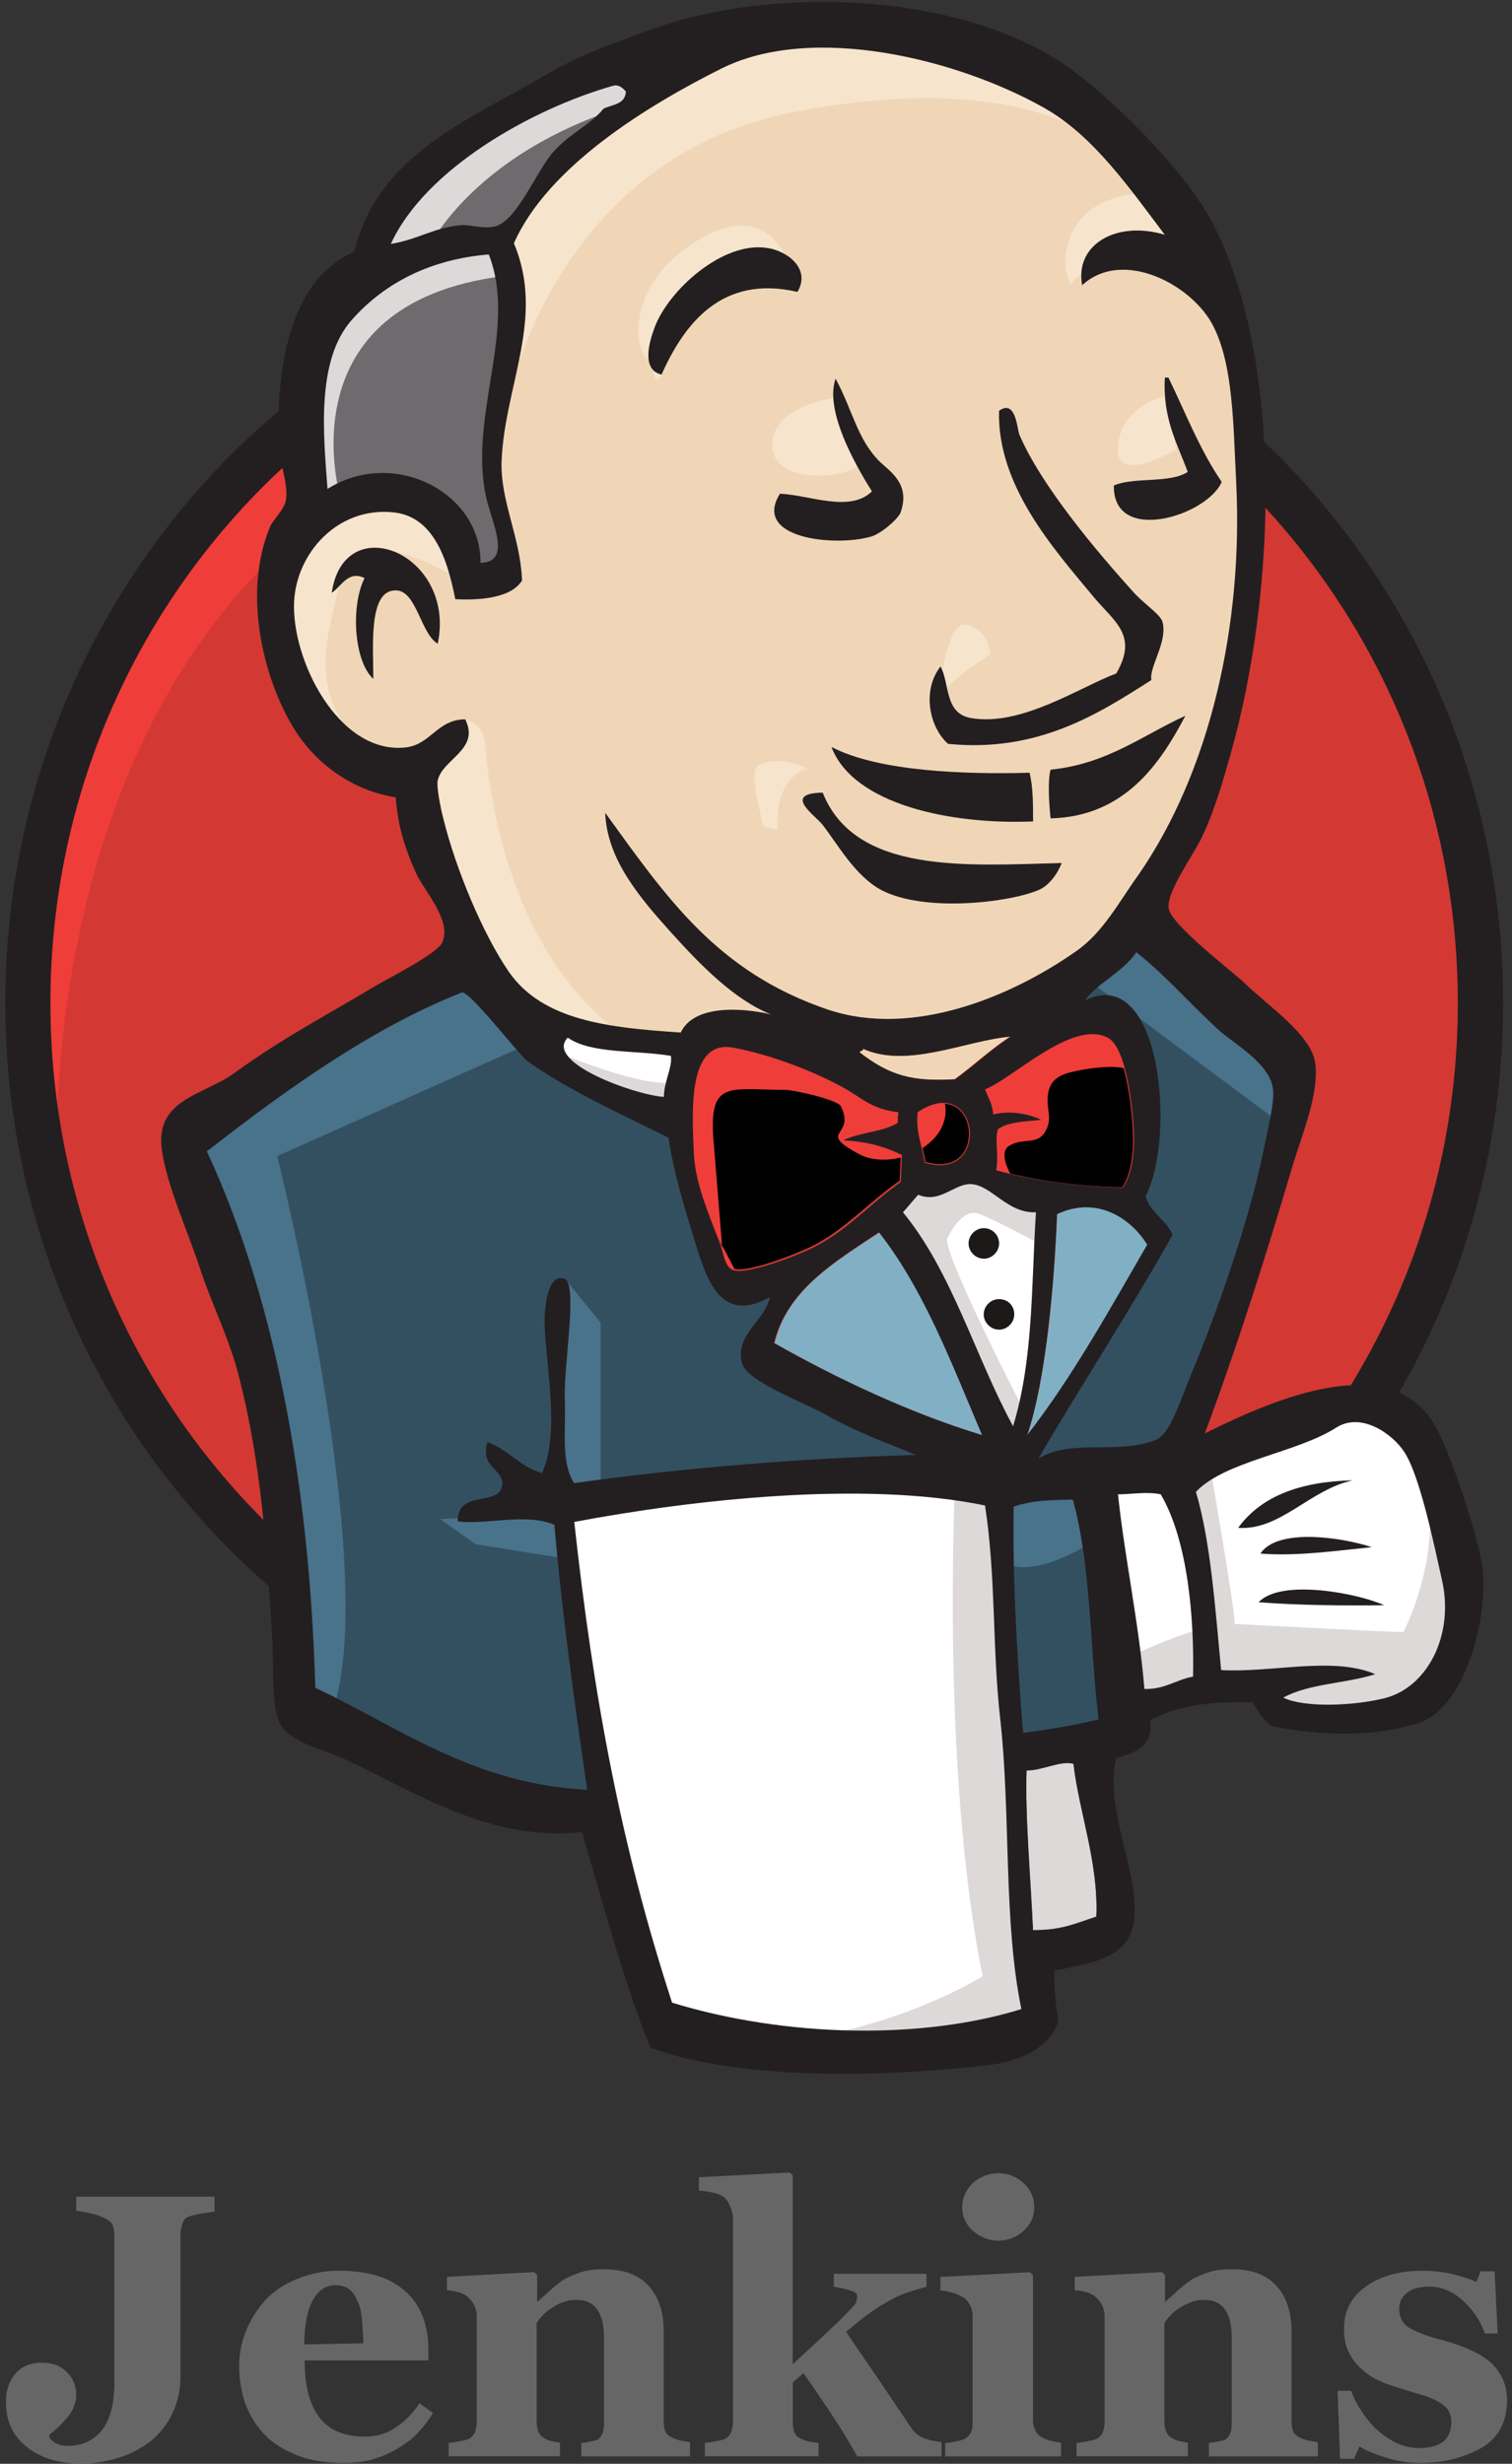 <?xml version="1.0" encoding="utf-8"?>
<!-- Generator: Adobe Illustrator 21.0.0, SVG Export Plug-In . SVG Version: 6.00 Build 0)  -->
<svg version="1.1" id="Layer_1" xmlns="http://www.w3.org/2000/svg" xmlns:xlink="http://www.w3.org/1999/xlink" x="0px" y="0px"
	 viewBox="0 0 1535 2500" style="enable-background:new 0 0 1535 2500;" xml:space="preserve">
<rect x="0" y="0" width="1535" height="2500" fill="#333333" stroke="none"/>
<style type="text/css">
	.st0{fill:#D33833;}
	.st1{fill:#EF3D3A;}
	.st2{fill:#231F20;}
	.st3{fill:#F0D6B7;}
	.st4{fill:#335061;}
	.st5{fill:#6D6B6D;}
	.st6{fill:#DCD9D8;}
	.st7{fill:#F7E4CD;}
	.st8{fill:#49728B;}
	.st9{fill:#FFFFFF;}
	.st10{stroke:#D33833;stroke-width:2;}
	.st11{fill:#81B0C4;}
	.st12{fill:#1D1919;}
	.st13{fill:#666666;}
</style>
<path class="st0" d="M1503.2,1014.9c0,416.4-330.2,754.3-737.6,754.3S28,1431.3,28,1014.9c0-416.4,330.2-754.3,737.6-754.3
	C1173.1,260.6,1503.2,598.4,1503.2,1014.9"/>
<path class="st1" d="M58.3,1201.6c0,0-53.5-786.4,671.6-809l-50.6-84.5L286.1,440.2L173.7,569.3l-98.2,188L19.6,976.2l16.7,146.3"/>
<path class="st2" d="M260.6,500.3C131.5,632.9,51.2,815.6,51.2,1017.8s80.3,384.9,209.4,517.5c129.7,132.7,307.6,214.2,505,214.2
	c197.5,0,375.4-81.5,505-214.1c129.1-132.7,209.4-315.3,209.4-517.5c0-202.3-80.3-384.9-209.4-517.5
	c-129.7-132.1-307.5-214.1-505-214.1C568.7,286.1,390.2,367.6,260.6,500.3L260.6,500.3z M227.8,1566.9
	C90.4,1426.5,5.4,1232,5.4,1017.8s85.1-408.7,222.5-549.7c137.4-140.4,327.8-227.8,537.8-227.8c210,0,400.3,87.4,537.8,227.8
	c137.4,140.4,222.5,334.9,222.5,549.7c0,214.1-85.1,408.7-222.5,549.1c-137.4,141-327.8,227.8-537.8,227.8
	C555.6,1794.7,365.3,1707.9,227.8,1566.9L227.8,1566.9z"/>
<path class="st3" d="M1076.1,1019l-112.4,16.7L812,1052.9l-98.2,2.4l-95.8-3l-73.2-22.6l-64.8-70.2l-50.6-143.4l-11.3-30.9
	L351,762.6l-39.3-64.8l-28-92.8l30.9-81.5l73.2-25.6l58.9,28l28,61.9l33.9-5.4l11.3-14.3l-11.3-64.8l-3-81.5l16.7-112.4l-0.6-64.2
	l51.2-82.1l89.8-64.8l157.1-67.2L994,56.5L1145.7,166l70.2,112.4l45.2,81.5l11.3,202.3l-33.9,174.3l-61.9,154.7l-58.3,82.7"/>
<path class="st4" d="M980.9,1505l-401.5,16.7v67.2l33.9,236.2l-16.7,19.6l-280.8-95.8l-19.6-33.9l-28-317.7l-66-190.4l-14.3-45.2
	l224.9-154.7l70.2-28l61.9,76.1l53.5,47.6l61.9,19.6l28,8.3l33.9,146.3l25.6,30.9l64.8-22.6l-45.2,87.4l243.9,115.4L980.9,1505"/>
<path class="st5" d="M314.7,524.7l73.2-25.6l58.9,28l28,61.9l33.9-5.4l8.3-33.9l-16.7-64.8l16.7-154.7l-14.3-84.5l50.6-58.9
	l109.5-86.9l-30.9-42.2l-154.7,76.1l-64.8,50.6L376,262.9L320,339.1l-16.7,89.8L314.7,524.7"/>
<path class="st6" d="M430.1,260.6c0,0,42.2-104.1,210.6-154.7C809,55.3,649,69.6,649,69.6l-182.6,70.2L396.2,210l-30.9,55.9
	L430.1,260.6 M345.6,505c0,0-58.9-196.9,166-224.9l-8.3-33.9l-154.7,36.3l-45.2,146.3l11.3,95.8L345.6,505"/>
<path class="st7" d="M435.4,766.2l36.9-35.7c0,0,16.7,1.8,19.6,21.4c3,19.6,11.3,196.9,132.1,292.1c11.3,8.9-89.8-14.3-89.8-14.3
	l-89.8-140.4 M952.4,712.7c0,0,6.5-85.1,29.7-78.5c23.2,6.5,23.2,29.7,23.2,29.7S949.4,699.6,952.4,712.7 M1185.6,400.9
	c0,0-46.4,9.5-50.6,50.6c-4.2,41,50.6,8.3,58.9,5.4 M845.9,403.9c0,0-61.9,8.3-61.9,47.6c0,39.3,70.2,36.3,89.8,19.6 M464,586.5
	c0,0-106.5-64.8-117.8-3c-11.3,61.9-36.3,106.5,16.7,171.3l-36.3-11.3l-33.9-86.9l-11.3-84.5l64.8-67.2l73.2,5.4l42.2,33.9
	L464,586.5 M514.6,409.3c0,0,47.6-247.5,289.1-295.1c198.7-39.3,303.4,8.3,342.6,53.5c0,0-177.3-210.6-345.6-146.3
	C632.4,86.3,508.6,204,511.6,279.6C516.3,409.3,514.6,409.3,514.6,409.3 M1165.9,195.7c0,0-81.5-3-84.5,70.2c0,0,0,11.3,5.4,22.6
	c0,0,64.8-73.2,104.1-33.9"/>
<path class="st7" d="M809.6,296.2c0,0-14.3-111.8-109.5-47c-61.9,42.2-55.9,101.1-45.2,112.4c11.3,11.3,8.3,33.9,16.7,18.4
	c8.3-15.5,5.9-66,36.9-80.3C738.8,285.5,790,270.1,809.6,296.2"/>
<path class="st8" d="M545.5,1055.3l-264.1,117.8c0,0,109.5,435.4,53.5,570.5l-39.3-14.3l-3-166l-73.2-314.1l-30.9-86.9L464,976.8
	L545.5,1055.3 M572.3,1296.2l37.5,45.8v168.3h-44.6c0,0-5.4-117.8-5.4-132.1c0-14.3,5.4-64.8,5.4-64.8 M573.5,1536l-126.7,5.4
	l36.3,25.6l89.8,14.3"/>
<path class="st4" d="M1005.9,1508l104.1-3l25.6,258.2l-106.5,14.3L1005.9,1508"/>
<path class="st4" d="M1033.9,1508l157-8.3c0,0,64.8-163,64.8-171.3c0-8.3,55.9-236.2,55.9-236.2L1185,960.1l-25.6-22.6l-67.2,67.2
	v261.2L1033.9,1508"/>
<path class="st8" d="M1104.1,1488.4l-98.2,19.6l14.3,78.5c36.3,16.7,98.2-28,98.2-28 M1107.1,996.4l196.9,146.3l5.4-67.2
	l-148.7-137.4L1107.1,996.4"/>
<path class="st9" d="M671,2061.2l-58.3-236.2l-29.1-174.3l-4.8-129.1l263.5-14.3h163.6l-14.9,295.1l25.6,227.8l-3,42.2l-213.6,16.7
	L671,2061.2"/>
<path class="st6" d="M969.6,1505c0,0-14.3,292.1,28,500.3c0,0-84.5,53.5-207.6,67.2l236.2-8.3l28-16.7l-33.9-460.4l-8.9-98.8"/>
<path class="st9" d="M1139.8,1741.2l109.5-30.9l207.6-11.3l30.9-95.8l-55.9-166l-64.8-8.3l-89.8,28l-85.7,42.2l-45.8-8.3L1110,1505"
	/>
<path class="st6" d="M1138,1684.7c0,0,73.2-33.9,84.5-30.9l-30.9-154.7l36.3-14.3c0,0,25.6,146.3,25.6,163c0,0,157,8.3,171.3,8.3
	c0,0,33.9-64.8,25.6-132.1l30.9,89.8l3,50.6l-45.2,67.2l-50.6,11.3l-84.5-3l-28-36.3l-98.2,14.3l-30.9,11.3"/>
<path class="st9" d="M1027.3,1485.4l-61.9-157l-64.8-92.8c0,0,14.3-39.3,33.9-39.3h64.8l61.9,22.6l-5.4,104.1L1027.3,1485.4"/>
<path class="st6" d="M1039.8,1431.9c0,0-78.5-151.7-78.5-174.3c0,0,14.3-33.9,33.9-25.6c19.6,8.3,61.9,30.9,61.9,30.9v-53.5
	l-95.8-19.6l-64.8,8.3l109.5,259.4l22.6,3"/>
<path class="st9" d="M696,1061.3l-77.9-8.3l-73.2-22.6v25.6l35.7,39.3l112.4,50.6"/>
<path class="st6" d="M570.5,1069.6c0,0,86.8,36.3,115.4,28l3,33.9l-78.5-16.7l-47.6-33.9L570.5,1069.6"/>
<path class="st0" d="M1139.8,1205.8c-47.6-1.2-91-7.1-128.5-17.8c2.4-15.5-2.4-30.3,1.8-41.6c10.7-7.7,28-7.7,44-9.5
	c-13.7-6.5-33.3-9.5-48.8-5.4c-0.6-10.7-5.4-17.3-8.3-25.6c26.8-9.5,89.8-72,125.5-51.8c17.3,10.1,24.4,66,25.6,94
	C1152.3,1170.7,1148.7,1193.3,1139.8,1205.8"/>
<path class="st10" d="M1139.8,1205.8c-47.6-1.2-91-7.1-128.5-17.8c2.4-15.5-2.4-30.3,1.8-41.6c10.7-7.7,28-7.7,44-9.5
	c-13.7-6.5-33.3-9.5-48.8-5.4c-0.6-10.7-5.4-17.3-8.3-25.6c26.8-9.5,89.8-72,125.5-51.8c17.3,10.1,24.4,66,25.6,94
	C1152.3,1170.7,1148.7,1193.3,1139.8,1205.8L1139.8,1205.8z"/>
<path class="st0" d="M911.9,1127.9c0,3.6,0,7.1-0.6,10.7c-14.9,9.5-38.7,9.5-55.3,17.8c23.8,1.2,42.8,7.1,59.5,14.9
	c-0.6,8.9-0.6,18.4-1.2,27.4c-27.4,18.4-52.4,46.4-84.5,64.2c-15.5,8.3-68.4,29.7-84.5,25.6c-8.9-2.4-10.1-13.7-13.7-24.4
	c-7.7-22.6-25.6-59.5-27.4-94c-1.8-43.4-6.5-116.6,40.4-107.7c38.1,7.1,82.1,24.4,111.2,40.5
	C874.5,1113.6,884.6,1125.5,911.9,1127.9"/>
<path class="st10" d="M911.9,1127.9c0,3.6,0,7.1-0.6,10.7c-14.9,9.5-38.7,9.5-55.3,17.8c23.8,1.2,42.8,7.1,59.5,14.9
	c-0.6,8.9-0.6,18.4-1.2,27.4c-27.4,18.4-52.4,46.4-84.5,64.2c-15.5,8.3-68.4,29.7-84.5,25.6c-8.9-2.4-10.1-13.7-13.7-24.4
	c-7.7-22.6-25.6-59.5-27.4-94c-1.8-43.4-6.5-116.6,40.4-107.7c38.1,7.1,82.1,24.4,111.2,40.5
	C874.5,1113.6,884.6,1125.5,911.9,1127.9L911.9,1127.9z"/>
<path class="st0" d="M938.7,1179.6c-4.2-23.8-8.9-30.3-7.1-51.2C995.2,1086.2,1006.5,1201,938.7,1179.6"/>
<path class="st10" d="M938.7,1179.6c-4.2-23.8-8.9-30.3-7.1-51.2C995.2,1086.2,1006.5,1201,938.7,1179.6L938.7,1179.6z"/>
<path class="st1" d="M1030.3,1198.7c0,0-19.6-28-5.4-36.3c14.3-8.3,28,0,36.3-14.3c8.3-14.3,0-22.6,3-39.3
	c3-16.7,16.7-19.6,30.9-22.6c14.3-3,53.5-8.3,58.9,5.4l-16.7-50.6l-33.9-11.3L997,1091.6l-5.4,30.9v61.9 M735.3,1291.5
	c-3.6-44-7.1-87.4-10.7-131.5c-5.9-65.4,15.5-54.1,72.6-54.1c8.9,0,53.5,10.1,56.5,16.7c15.5,31.5-25.6,24.4,17.8,48.2
	c36.3,19.6,101.1-11.9,86.3-56.5c-8.3-10.1-42.8-3-55.3-9.5l-66-33.9c-28-14.3-92.2-35.7-121.9-15.5
	c-75.6,51.2,4.8,179.7,31.5,233.2"/>
<path class="st2" d="M809.6,296.2c-76.7-17.8-114.8,32.1-138,83.9c-20.8-4.8-12.5-33.3-7.1-47.6c13.7-37.5,69-88,114.2-80.9
	C797.7,254,823.9,271.9,809.6,296.2 M1182.6,383.1h3.6c17.3,35.7,32.1,73.8,54.1,105.9c-14.9,34.5-110.6,64.2-109.5,3.6
	c20.8-8.9,56.5-1.8,75-13.7C1195.1,449.7,1180.2,424.7,1182.6,383.1 M848.3,384.3c16.7,30.3,22,61.9,45.2,84.5
	c10.7,10.1,30.9,22.6,20.8,51.2c-2.4,6.5-19.6,21.4-29.7,24.4c-36.3,10.7-121.4,2.4-92.8-43.4c30.3,1.2,70.8,19.6,93.4-2.4
	C867.9,471.1,837,416.4,848.3,384.3 M1168.9,690c-54.7,35.1-116,73.8-206.4,64.8c-19-16.7-26.8-54.1-7.7-78.5
	c9.5,16.7,3.6,47.6,30.9,52.3c51.2,8.9,110.6-31.5,147.5-45.2c22.6-38.7-1.8-52.4-22.6-77.3c-42.2-50.6-98.2-113.6-96.4-189.2
	c17.3-12.5,18.4,19,20.8,24.4c22,51.2,77.3,117.2,117.2,161.2c10.1,10.7,26.2,21.4,28,28.6C1185.6,651.4,1166.5,676.4,1168.9,690
	 M444.4,653.2c-17.2-10.1-21.4-52.9-41.6-54.1c-29.1-1.8-23.8,55.9-23.8,89.8c-19.6-17.8-23.2-73.8-8.9-102.3
	c-16.7-8.3-23.8,8.9-33.3,14.9C349.2,515.2,463.4,561.6,444.4,653.2 M1203.4,726.3c-25.6,48.8-61.9,102.3-136.8,104.1
	c-1.8-15.5-3-39.9,0-49.4C1124.3,775.1,1160,746,1203.4,726.3 M844.1,757.9c47.6,25,135.6,28,201.1,26.2c3.6,14.3,3.6,32.1,3.6,49.4
	C964.9,837,866.1,816.2,844.1,757.9 M835.2,804.3c33.3,83.3,146.9,73.8,242.7,71.4c-4.2,10.7-13.1,23.8-25,28
	c-30.9,12.5-115.4,22-158.2-0.6c-26.8-14.3-44.6-47-59.5-66C828.7,828.1,793,804.9,835.2,804.3"/>
<path class="st11" d="M1164.8,1262.9c-38.7,66.6-76.1,135-121.9,193.3c19-56.5,27.4-151.7,30.3-224.3
	C1113.6,1212.9,1148.1,1236.1,1164.8,1262.9"/>
<path class="st2" d="M1373.6,1502.1c-43.4,8.9-73.8,51.2-116.6,48.2C1280.8,1517.5,1321.2,1503.2,1373.6,1502.1 M1392.6,1569.9
	c-35.7,3.6-77.3,9.5-113,6.5C1296.8,1550.2,1362.3,1559.8,1392.6,1569.9 M1405.1,1628.8c-39.9,0.6-89.2,0-127.3-3
	C1300.4,1601.4,1379.5,1616.9,1405.1,1628.8"/>
<path class="st6" d="M1089.8,1789.4c5.9,50,25.6,100.5,23.2,155.3c-22,7.1-34.5,13.7-64.3,13.7c-1.8-46.4-8.3-117.8-6.5-162.4
	C1056.5,1797.1,1077.9,1785.8,1089.8,1789.4"/>
<path class="st3" d="M1025.6,1051.7c-20.2,13.1-36.9,29.1-56.5,43.4c-42.8,2.4-66-3-97-27.4c0.6-1.8,3.6-1.2,3.6-3.6
	C921.5,1084.5,979.8,1055.9,1025.6,1051.7"/>
<path class="st11" d="M786.4,1362.9c12.5-54.1,61.9-82.7,106.5-112.4c45.8,58.3,73.8,133.2,104.7,205.8
	C924.4,1434.2,850.1,1399.1,786.4,1362.9"/>
<path class="st2" d="M1042.2,1796.5c-1.8,44.6,4.2,115.4,6.5,162.4c29.7,0,42.2-6.5,64.3-13.7c2.4-54.7-17.3-105.3-23.2-155.3
	C1077.9,1785.8,1056.5,1797.1,1042.2,1796.5z M583,1544.3c19.6,179.1,47.6,329,99.3,487.8c114.8,35.1,252.8,38.1,354.6,6.5
	c-18.4-89.2-10.7-198.1-21.4-293.9c-8.3-72-4.2-144-15.5-217.1C876.8,1502.1,703.1,1521.7,583,1544.3L583,1544.3z M1029.1,1528.8
	c-1.2,76.7,3.6,152.9,9.5,229.6c29.7-4.2,49.4-7.1,76.7-13.7c-8.9-73.8-7.7-157.6-26.2-223.1
	C1068.4,1522.3,1049.9,1521.7,1029.1,1528.8L1029.1,1528.8z M1178.4,1516.3c-14.3-3-30.3,0-43.4,0c6.5,62.5,21.4,131.5,26.8,197.5
	c20.8,0.6,32.1-9.5,49.4-12.5C1212.4,1643.6,1206.4,1563.9,1178.4,1516.3L1178.4,1516.3z M1405.1,1723.3
	c44-10.7,71.4-64.2,58.9-119.6c-8.3-36.9-22.6-107.1-38.7-130.9c-11.3-17.2-42.8-40.4-68.4-24.4c-41,26.2-113,33.9-142.8,65.4
	c14.9,50,19.6,117.8,25.6,180.8c51.2,3,113.6-14.3,156.5,4.2c-29.7,9.5-67.8,9.5-93.4,23.8C1324.2,1732.9,1373,1731.1,1405.1,1723.3
	L1405.1,1723.3z M997,1456.2c-30.9-72.6-58.9-147.5-104.7-205.8c-44.6,29.7-93.4,58.3-106.5,112.4
	C850.1,1399.1,924.4,1434.2,997,1456.2L997,1456.2z M1073.1,1232c-3,72.6-11.3,167.8-30.3,224.3c45.8-58.9,83.3-126.7,121.9-193.3
	C1148.1,1236.1,1113.6,1212.9,1073.1,1232L1073.1,1232z M986.9,1201.6c-17.3-1.8-32.1,20.2-54.7,10.7c-5.4,5.9-10.1,11.9-15.5,17.8
	c50,60.7,73.2,146.3,111.8,217.1c20.8-68.4,18.4-142.8,23.2-217.1C1023.2,1231.4,1007.1,1203.4,986.9,1201.6L986.9,1201.6z
	 M931.6,1128.5c-1.8,20.8,3,27.4,7.1,51.2C1006.5,1201,995.2,1086.2,931.6,1128.5z M856,1103.5c-29.1-16.1-73.2-33.3-111.2-40.4
	c-47-8.9-42.2,64.2-40.4,107.7c1.8,34.5,19.6,70.8,27.4,94c3.6,10.7,4.8,22,13.7,24.4c16.1,3.6,69.6-17.2,84.5-25.6
	c32.1-17.2,57.1-45.2,84.5-64.2c0.6-8.9,0.6-18.4,1.2-27.4c-16.7-8.3-35.1-13.7-59.5-14.9c16.1-8.3,40.5-8.3,55.3-17.8
	c0-3.6,0-7.1,0.6-10.7C884.6,1125.5,874.5,1113.6,856,1103.5L856,1103.5z M576.4,1052.9c-24.4,25,68.4,58.3,97.6,60.1
	c0-15.5,8.9-30.3,7.1-41.6C646,1065.4,600.2,1069.6,576.4,1052.9L576.4,1052.9z M876.3,1064.2c0,2.4-3,1.8-3.6,3.6
	c31.5,24.4,54.7,29.7,97,27.4c19-13.7,36.3-30.3,56.5-43.4C979.8,1055.9,921.5,1084.5,876.3,1064.2L876.3,1064.2z M1151.1,1147.5
	c-1.2-27.4-8.3-83.9-25.6-94c-35.7-20.8-98.7,42.2-125.5,51.8c3,8.3,7.7,14.9,8.3,25.6c16.1-4.2,35.1-1.2,48.8,5.4
	c-16.1,1.8-33.3,1.8-44,9.5c-3.6,11.3,1.2,26.2-1.8,41.6c37.5,10.7,80.9,16.1,128.5,17.8C1148.7,1193.3,1152.3,1170.7,1151.1,1147.5
	L1151.1,1147.5z M535.4,1076.7c-7.7-5.4-59.5-72.6-66.6-69.6c-93.4,36.9-180.8,100.5-258.8,161.2c74.4,160,104.7,355.7,110.1,544.3
	c85.1,39.9,160,97.6,276,103.5c-13.7-94.6-25.6-179.7-33.3-268.9c-29.1-12.5-70.8,0.6-98.2-3.6c0-32.7,41.6-14.3,45.2-36.3
	c2.4-16.7-23.2-17.8-14.9-44c21.4,7.7,32.7,25,55.3,31.5c20.8-45.2,0-125.5,3-163.6c0.6-7.1,3.6-39.3,19.6-33.9
	c14.3,4.8-0.6,86.3,0.6,121.9c1.2,33.3-4.2,64.8,9.5,85.7c111.8-15.5,225.5-25,346.8-28.6c-26.8-11.3-58.3-22-92.8-41.6
	c-19-10.7-77.9-32.7-83.3-50.6c-8.9-28.6,22.6-43.4,28-67.8c-56.5,30.9-67.2-29.7-80.9-72c-11.9-38.7-19-67.8-22-89.8
	C629.4,1129.7,577,1106.5,535.4,1076.7L535.4,1076.7z M1101.7,1014.9c77.9-37.5,92.2,141,61.3,198.7c4.8,17.2,20.8,23.8,27.4,39.3
	c-43.4,77.9-91.6,150.5-136.2,227.2c32.7-20.8,80.3-3.6,119-19c14.3-5.4,24.4-38.1,35.1-64.2c29.7-71.4,60.7-161.8,74.4-229.6
	c3-15.5,11.9-49.4,9.5-63.1c-3.6-25-36.9-43.4-54.1-58.3c-31.5-28.6-51.2-52.9-84.5-79.7C1141,985.7,1112.4,998.8,1101.7,1014.9
	L1101.7,1014.9z M357.5,324.2c-36.9,41-29.1,117.2-25,171.9c67.2-42.2,155.9,3.6,155.3,75c32.1-0.6,11.9-39.9,6-65.4
	c-19-82.7,32.1-171.9,2.4-247.5C438.4,262.9,391.4,286.1,357.5,324.2L357.5,324.2z M622.8,86.9c-83.9,23.8-191.5,85.1-226,160.6
	c26.8-4.2,45.2-17.2,71.4-19c10.1-0.6,23.2,4.2,34.5,1.2c22.6-5.9,42.2-57.1,59.5-76.1c16.7-18.4,36.9-26.8,50.6-43.4
	c8.9-4.2,22-4.2,22.6-17.3C631.8,88.6,627.6,85.7,622.8,86.9L622.8,86.9z M1060.1,109.5c-87.4-49.4-235-86.3-327.8-39.9
	c-75,37.5-176.1,99.3-210.6,177.3c32.1,75.5-9.5,144.5-12.5,221.3c-1.2,41,19,76.2,20.8,120.8c-11.3,18.4-44.6,20.2-67.8,19
	c-7.7-39.3-21.4-83.3-61.9-88c-57.1-6.5-99.3,41-101.7,90.4c-3,58.3,44.6,154.7,112.4,148.1c26.2-2.4,32.7-28.6,61.3-28.6
	c15.5,30.9-23.8,40.4-28,62.5c-1.2,6,3,28,5.9,38.7c12.5,50.6,39.9,116.6,66.6,155.3c34.5,49.4,101.7,56.5,174.3,61.3
	c13.1-28,60.7-25.6,91.6-18.4c-37.5-14.9-72-50.6-100.5-82.1c-32.7-36.3-66-75-67.8-122.5c62.5,86.3,113.6,161.8,226.6,199.9
	c85.7,28.5,185.6-13.1,251.6-59.5c27.4-19,43.4-50,63.1-77.3c72.6-104.7,106.5-253.4,99.3-398c-3-59.5-3-119-23.2-158.8
	c-20.8-41.6-91.6-79.7-133.2-41.6c-7.7-41,34.5-66,83.9-51.2C1147.5,192.1,1110.6,138,1060.1,109.5L1060.1,109.5z M1223.1,1454.5
	c68.4-33.9,195.7-91,237.9,0c16.1,33.9,34.5,90.4,42.2,125.5c11.3,48.8-12.5,152.3-63.1,168.3c-44.6,14.3-96.4,13.7-149.9,3
	c-6.5-5.4-13.1-14.3-18.4-23.8c-38.1-1.2-74.4,1.8-104.1,17.9c3,28.5-16.1,32.7-34.5,38.7c-13.1,52.9,26.8,121.9,17.3,169.5
	c-6.5,34.5-48.8,39.9-79.7,45.8c-1.2,19,1.2,35.1,3.6,51.2c-7.1,26.2-38.7,41-69,44.6c-99.3,11.9-249.8,17.2-345-17.3
	c-26.8-65.4-47.6-144.6-69.6-218.9c-92.8,10.1-168.3-39.9-239.1-73.2c-24.4-11.3-58.3-17.8-67.8-37.5c-8.9-19-5.4-55.3-7.7-89.2
	c-5.4-87.4-10.7-171.9-33.3-261.2c-10.1-40.4-28.6-75.5-41-114.2c-11.9-35.7-32.1-80.3-37.5-116c-7.7-52.9,42.2-55.9,73.8-79.1
	c49.4-35.7,88-55.3,141.6-87.4c16.1-9.5,63.7-33.3,69-44.6c10.7-22-18.4-52.9-26.2-70.2c-12.5-27.4-19-50.6-20.8-77.3
	c-44.6-7.1-79.1-33.9-99.3-63.6c-33.9-50-57.7-142.2-28-211.8c2.4-5.4,13.7-16.7,15.5-25c3.6-16.7-6.5-38.7-7.1-56.5
	c-3-91,15.5-169.5,76.7-196.9c25-99.3,114.2-132.1,198.1-181.4c31.5-18.4,66-30.3,101.7-43.4c127.9-47,324.8-38.1,431.3,42.2
	c45.2,33.9,117.2,105.9,142.8,158.2c68.4,137.4,63.1,367.6,15.5,535.4c-6.5,22.6-15.5,55.3-28.6,82.7c-8.9,19-36.9,56.5-33.9,73.2
	c3.6,17.3,64.3,63.1,77.3,75.6c23.2,22.6,67.8,52.4,71.4,80.9c4.2,30.3-13.1,72-22,101.1C1284.3,1277.2,1255.8,1367,1223.1,1454.5
	L1223.1,1454.5z"/>
<path class="st7" d="M768,778.7c3.6-4.8,23.8-12.5,52.3,1.2c0,0-33.9,5.4-30.9,61.9l-14.3-3C775.7,839.4,760.8,788.2,768,778.7"/>
<path class="st12" d="M1014.3,1261.7c0,8.3-7.1,15.5-15.5,15.5c-8.3,0-15.5-7.1-15.5-15.5c0-8.3,7.1-15.5,15.5-15.5
	C1007.7,1246.3,1014.3,1253.4,1014.3,1261.7 M1029.7,1333.7c0,8.3-7.1,15.5-15.5,15.5c-8.3,0-15.5-7.1-15.5-15.5s7.1-15.5,15.5-15.5
	C1023.2,1318.2,1029.7,1324.8,1029.7,1333.7"/>
<g>
	<path class="st13" d="M219.5,2243.9c-4.8,0.6-8.9,1.2-12.5,1.8c-3.6,0.6-7.1,1.2-11.9,2.4c-5.4,1.2-8.3,3.6-9.5,7.1
		c-1.2,3.6-2.4,7.1-2.4,11.9v145.1c0,12.8-2.8,25.4-8.3,36.9c-5.4,11.3-12.5,20.2-22,28c-9.5,7.1-20.2,13.1-32.1,16.7
		c-11.9,3.6-24.4,6-37.5,6c-23.2,0-41.6-5.4-55.9-16.7c-14.3-11.3-21.4-26.2-21.4-45.8c0-11.3,3-20.8,9.5-28.6
		c6.5-7.7,15.5-11.3,26.8-11.3c10.7,0,19,3,25.6,9.5c6.5,6.5,9.5,14.3,9.5,23.2c0,7.7-3,15.5-8.3,22c-5.4,6.5-11.9,13.1-19,18.4v2.4
		c1.2,2.4,3.6,4.8,7.1,6.5c3.6,1.8,7.7,2.4,11.3,2.4c14.9,0,26.8-5.4,35.1-16.1c8.3-10.7,12.5-26.8,12.5-48.2v-148.7
		c0-4.2-0.6-8.3-1.8-11.3s-4.8-5.4-10.1-7.7c-3.6-1.8-8.3-3-13.7-4.2c-5.4-1.2-9.5-1.8-13.1-2.4V2229h140.4v14.9H219.5L219.5,2243.9
		z M439.6,2448.5c-4.2,7.1-9.5,13.7-15.5,20.2c-5.9,6.5-13.1,11.3-20.8,16.1c-8.3,4.8-16.7,8.3-25,10.7c-8.3,2.4-18.4,3.6-29.1,3.6
		c-18.4,0-33.9-2.4-47.6-7.7c-13.1-5.4-24.4-11.9-32.7-20.8c-8.9-8.9-14.9-19-19.6-30.9c-4.3-12.4-6.5-25.5-6.5-38.7
		c0-12.5,2.4-25,7.1-36.3c4.8-11.3,11.3-22,19.6-30.9s19-16.1,32.1-21.4c13.6-5.6,28.1-8.4,42.8-8.3c17.3,0,31.5,2.4,42.8,6.5
		c11.3,4.2,20.2,10.1,27.4,17.3c7.1,7.1,11.9,15.5,15.5,25c3,9.5,4.8,19.6,4.8,30.3v11.9H309.3c0,25.6,4.8,44.6,14.9,57.7
		c9.5,13.1,25.6,19.6,46.4,19.6c11.9,0,22-3,31.5-9.5c9.5-6.4,17.6-14.7,23.8-24.4L439.6,2448.5L439.6,2448.5z M368.8,2377.7
		c0-7.1-0.6-14.9-1.2-22.6c-0.6-7.7-1.8-14.3-4.2-19c-2.4-5.9-4.8-10.1-8.9-13.1c-3.6-3-8.3-4.2-13.7-4.2c-9.5,0-17.3,4.8-22.6,14.3
		c-6,9.5-8.9,25-9.5,45.8L368.8,2377.7L368.8,2377.7z M701.9,2492.5H590.1v-13.7c2.4,0,5.4-0.6,8.3-1.2c3.6-0.6,5.9-1.2,7.7-1.8
		c2.4-1.2,4.2-3.6,5.3-6c1.2-2.4,1.8-6.5,1.8-11.3v-86.8c0-12.5-2.4-22-7.1-28.5c-4.8-6.5-11.3-9.5-20.8-9.5
		c-4.8,0-9.5,0.6-13.7,2.4c-4.2,1.2-8.3,3.6-12.5,6.5c-3.6,2.4-6.5,4.8-8.9,7.7c-2.4,2.4-4.2,4.8-5.4,7.1v99.3
		c0,4.2,0.6,7.7,1.8,10.7c1.2,3,3.6,5.4,5.9,6.5c1.8,1.2,4.2,2.4,7.1,3l8.9,1.8v13.7h-113v-13.7c3,0,5.9-0.6,9.5-1.2
		c3-0.6,5.9-1.2,8.3-1.8c4.2-1.2,6.5-3.6,8.3-6.5c1.2-3,2.4-6.5,2.4-11.3v-108.3c0-3.6-1.2-7.7-3-11.3c-1.8-3.6-4.8-6.5-7.7-8.9
		c-2.4-1.2-4.8-3-8.3-3.6c-3.6-1.2-7.5-1.8-11.3-1.8v-13.7l88.6-4.8l3,3v26.8h0.6c4.3-3.6,8.5-7.3,12.5-11.3
		c4.4-3.8,8.9-7.4,13.7-10.7c4.8-3,10.7-5.4,17.8-7.7c7.1-2.4,15.5-3,23.8-3c20.2,0,35.1,5.9,45.2,17.3
		c10.1,11.3,14.9,26.8,14.9,45.8v91c0,4.8,0.6,8.3,1.8,10.7c1.2,3,4.2,4.8,7.7,6.5c1.8,0.6,4.2,1.8,7.1,2.4c3,0.6,5.9,1.2,10.1,1.8
		v14.3H701.9L701.9,2492.5z M957.7,2492.5h-87.4c-9.2-16.5-19.1-32.6-29.7-48.2c-8.9-13.1-17.3-25.6-25-36.3l-10.7,9.5v40.4
		c0,4.2,0.6,8.3,1.8,10.7c1.2,3,3.6,4.8,7.7,6.5c2.4,1.2,4.8,1.8,7.7,2.4c3,0.6,5.9,1.2,8.9,1.2v13.7H715.6v-13.7c3,0,6-0.6,9.5-1.2
		c3-0.6,5.9-1.2,8.3-1.8c4.2-1.2,6.5-3.6,8.3-6.5c1.2-3,2.4-6.5,2.4-11.3v-207c0-4.2-1.2-8.3-3-12.5c-1.8-4.2-4.2-7.7-7.7-10.1
		c-2.4-1.2-5.9-3-10.7-3.6c-4.8-1.2-8.9-1.8-13.1-1.8v-13.7l92.2-4.8l3,3v191.5c8.9-8.3,19.6-17.8,30.9-28.5
		c11.3-10.7,20.8-19.6,27.4-26.8c4.2-4.2,6.5-7.1,6.5-9.5c0.6-2.4,0.6-3.6,0.6-4.2c0-2.4-1.8-4.2-5.9-5.4c-4.2-1.2-9.5-3-17.8-4.2
		v-13.1h94v13.1c-12.5,3.6-22,6.5-28.5,9.5c-6.5,3-13.7,7.1-21.4,11.9c-5.1,3.4-10,7-14.9,10.7c-4.8,3.6-10.1,8.3-16.7,13.7
		c11.9,17.8,23.2,33.9,33.3,48.8c10.1,14.9,20.8,30.9,32.1,47.6c3.6,5.9,8.3,9.5,14.3,11.9c5.9,1.8,11.3,3,17.2,3.6v14.3
		L957.7,2492.5L957.7,2492.5z M1076.7,2492.5H959.5v-13.7c3,0,6.5-0.6,9.5-1.2s5.9-1.2,7.7-1.8c4.2-1.2,6.5-3.6,8.3-6.5
		c1.8-3,2.4-6.5,2.4-11.3v-108.3c0-4.2-1.2-8.3-3-11.3c-1.6-3.2-4-5.9-7.1-7.7c-2.4-1.2-5.4-3-10.1-4.2c-4.8-1.2-8.9-2.4-12.5-2.4
		v-13.7l91-4.8l3,3v147.5c0,4.2,1.2,7.7,3,11.3c1.8,3,4.8,5.4,7.7,6.5c2.4,1.2,5.4,2.4,8.3,3c3,0.6,5.9,1.2,9.5,1.8v13.7
		L1076.7,2492.5L1076.7,2492.5z M1050,2239.7c0,9.5-3.6,17.2-10.7,23.8c-7.1,6.5-16.1,10.1-25.6,10.1c-10.1,0-18.4-3.6-26.2-10.1
		c-7.1-6.5-10.7-14.9-10.7-23.8c0-9.5,3.6-17.2,10.7-24.4c7.1-6.5,16.1-10.1,26.2-10.1c10.1,0,18.4,3.6,25.6,10.1
		C1046.4,2221.9,1050,2230.2,1050,2239.7L1050,2239.7z M1339.1,2492.5h-111.8v-13.7c2.4,0,5.4-0.6,8.3-1.2c3.6-0.6,5.9-1.2,7.7-1.8
		c2.4-1.2,4.2-3.6,5.4-6c1.2-2.4,1.8-6.5,1.8-11.3v-86.8c0-12.5-2.4-22-7.1-28.5c-4.8-6.5-11.3-9.5-20.8-9.5
		c-4.8,0-9.5,0.6-13.7,2.4c-4.2,1.8-8.3,3.6-12.5,6.5c-3.6,2.4-6.5,4.8-8.9,7.7c-2.4,2.4-4.2,4.8-5.4,7.1v99.3
		c0,4.2,0.6,7.7,1.8,10.7c1.2,3,3.6,5.4,6,6.5c1.8,1.2,4.2,2.4,7.1,3l8.9,1.8v13.7h-113v-13.7c3,0,5.9-0.6,9.5-1.2
		c3-0.6,5.9-1.2,8.3-1.8c4.2-1.2,6.5-3.6,8.3-6.5c1.2-3,2.4-6.5,2.4-11.3v-108.3c0-3.6-1.2-7.7-3-11.3c-1.8-3.6-4.8-6.5-7.7-8.9
		c-2.4-1.2-4.8-3-8.3-3.6c-3.6-1.2-7.5-1.8-11.3-1.8v-13.7l88.6-4.8l3,3v26.8h0.6c4.3-3.6,8.5-7.3,12.5-11.3
		c4.4-3.8,8.9-7.4,13.7-10.7c4.8-3,10.7-5.4,17.8-7.7c7.1-2.4,15.5-3,23.8-3c20.2,0,35.1,5.9,45.2,17.3
		c10.1,11.3,14.9,26.8,14.9,45.8v91c0,4.8,0.6,8.3,1.8,10.7c1.2,3,4.2,4.8,7.7,6.5c1.8,0.6,4.2,1.8,7.1,2.4c3,0.6,6,1.2,10.1,1.8
		v14.3H1339.1L1339.1,2492.5z M1442,2499.1c-11.9,0-23.8-1.8-35.1-5.4c-11.3-3.6-20.2-7.1-26.8-11.3l-5.4,12.5h-14.3l-2.4-69h13.7
		c1.8,5.4,4.8,11.9,9.5,19c4.2,7.1,9.5,13.1,14.9,19c6.1,5.6,12.9,10.4,20.2,14.3c7.7,3.6,15.5,5.9,23.8,5.9c11.3,0,19.6-2.4,25-6.5
		c5.4-4.2,8.3-11.3,8.3-20.2c0-4.8-1.2-8.9-3.6-12.5c-2.4-3-5.9-5.9-10.1-8.3c-4.8-2.4-10.1-4.8-16.1-6.5
		c-5.9-1.8-13.1-3.6-21.4-6.5c-8.3-2.4-15.5-4.8-21.4-7.7c-5.9-2.4-12.5-6.5-18.4-11.9c-5.4-4.8-10.1-10.7-13.1-17.2
		c-3.6-6.5-4.8-14.9-4.8-24.4c0-17.3,7.1-31.5,22-42.2c14.9-10.7,33.9-16.1,57.7-16.1c11.3,0,21.4,1.2,30.9,3.6
		c9.5,2.4,17.2,4.8,23.8,7.7l4.2-10.7h14.3l3,63.1h-13.1c-4.2-13.1-11.9-23.8-22-33.3c-10.7-9.5-22-14.3-33.9-14.3
		c-9.5,0-17.3,1.8-22.6,5.9c-5.4,4.2-8.3,9.5-8.3,16.7c0,9.5,4.2,16.1,11.9,20.2c7.7,4.2,19,8.3,33.3,11.9c22,6,38.1,13.7,48.8,23.2
		c10.1,10.1,15.5,22.6,15.5,37.5c0,20.2-7.7,36.3-23.8,47C1488.4,2493.1,1467.5,2499.1,1442,2499.1L1442,2499.1z"/>
</g>
</svg>
